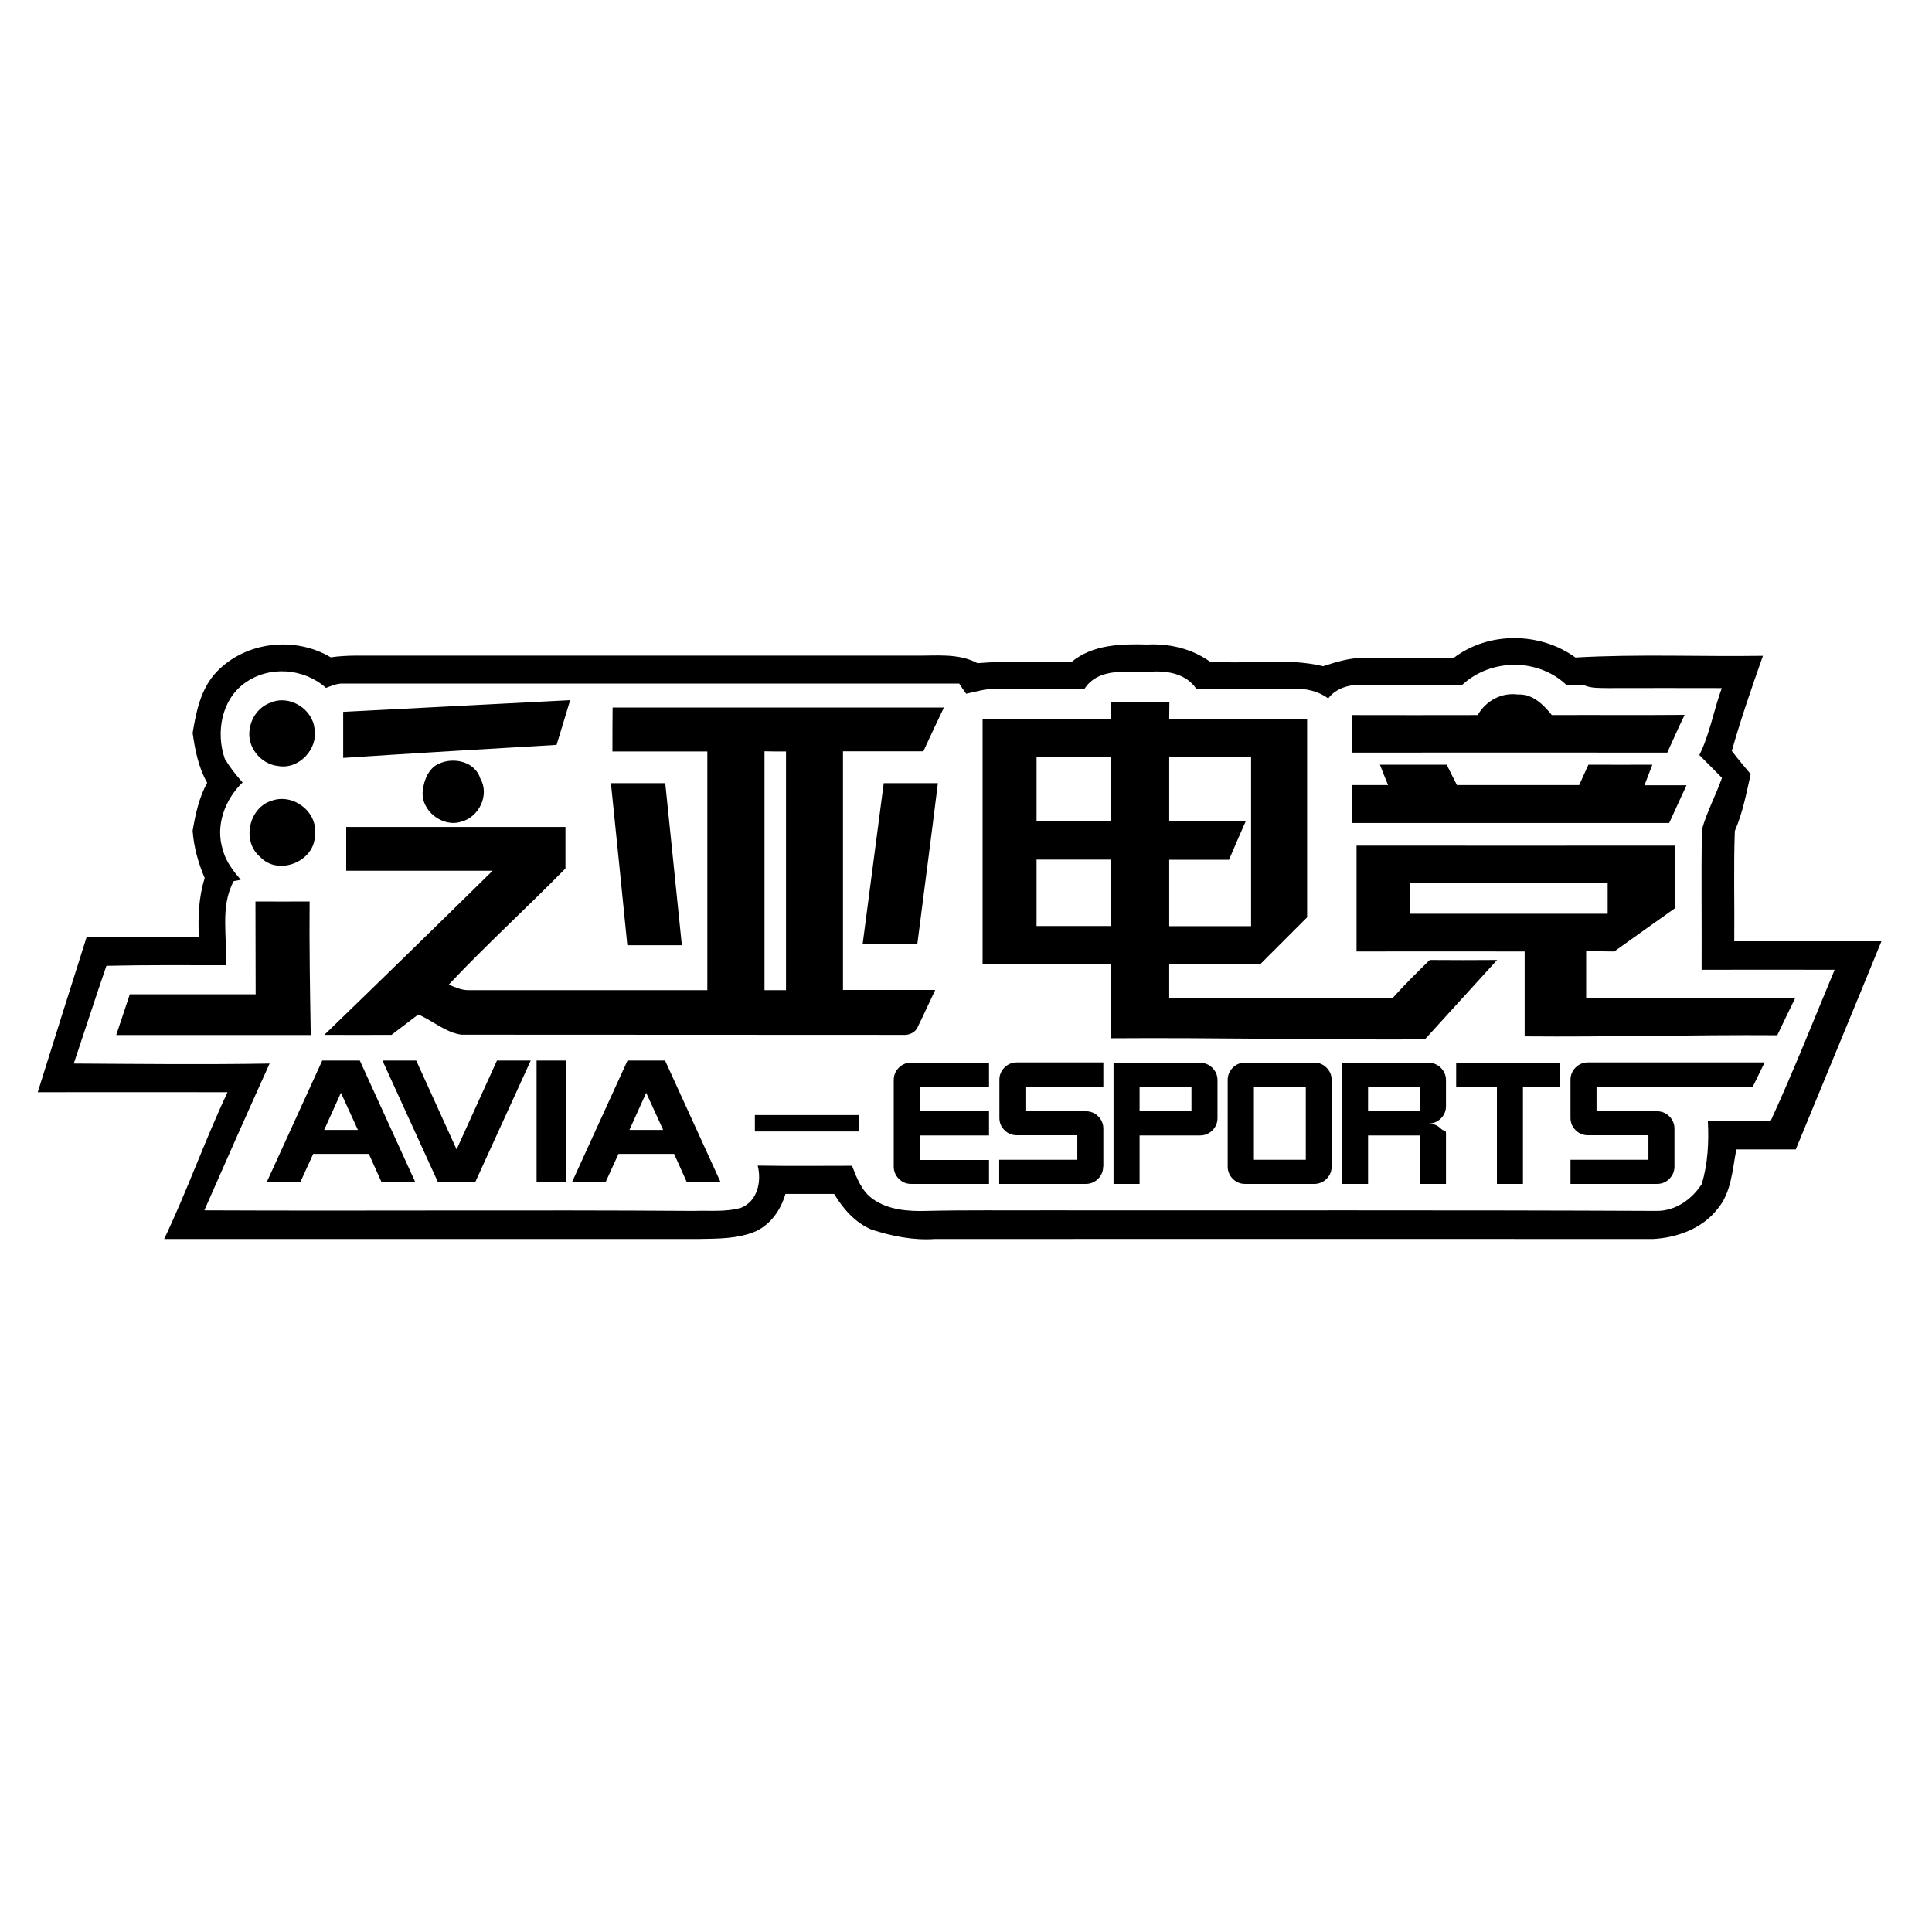 <?xml version="1.0" standalone="no"?><!DOCTYPE svg PUBLIC "-//W3C//DTD SVG 1.1//EN" "http://www.w3.org/Graphics/SVG/1.1/DTD/svg11.dtd"><svg t="1574995300974" class="icon" viewBox="0 0 1024 1024" version="1.1" xmlns="http://www.w3.org/2000/svg" p-id="2852" xmlns:xlink="http://www.w3.org/1999/xlink" width="200" height="200"><defs><style type="text/css"></style></defs><path d="M919.2 498.9c0.2-19.5-0.4-39 0.3-58.5 4.2-9.6 6.1-19.9 8.4-30.1-3.4-4-6.8-8.1-10-12.3 4.8-17 10.6-33.7 16.5-50.4-33.1 0.5-66.3-1-99.4 0.9-18.6-13.6-46.1-13.9-64.5 0.2-16 0.1-32.1 0-48.1 0-7.3 0-14.3 2.2-21.1 4.4-19.7-4.7-40.1-0.8-60.1-2.5-9.6-6.8-21.5-9.6-33.2-9-13.8-0.4-29 0-40.1 9.3-16.6 0.3-33.3-0.8-49.8 0.6-10.3-5.5-22.2-3.8-33.4-4H201.5c-8.8 0.1-17.5-0.4-26.2 0.9-19-11.3-44.9-8.4-60.3 7.5-8.5 8.8-11 21-12.9 32.6 1.3 9.1 3.1 18.3 7.7 26.4-4.3 7.8-6.2 16.6-7.7 25.4 0.6 8.6 3 17.2 6.4 25.1-3.2 10.1-3.6 20.7-3.1 31.3H45.9c-8.7 27.4-17.3 54.8-25.9 82.2 33.5 0 67.1-0.1 100.6 0-12.1 25.6-21.4 52.3-33.6 77.8h283.3c10.2-0.2 20.9 0 30.5-4.2 7.9-3.8 13.1-11.4 15.5-19.7h25.8c4.8 7.9 11.1 15.2 19.8 18.9 10.9 3.5 22.2 5.8 33.6 5 126.9-0.1 253.8 0 380.7 0 12.7-0.7 26-5.5 34-15.8 7.5-8.7 8-20.9 10.1-31.7h31.5c15.1-36.8 30.4-73.5 45.4-110.3h-78z m19.4 95c-11.2 0.3-22.3 0.4-33.4 0.3 0.6 11.2 0 22.5-3.2 33.3-5.1 8.1-13.9 14.3-23.7 14.3-108.2-0.5-216.4-0.2-324.6-0.3-20.9 0.1-41.8-0.2-62.7 0.3-9.7 0.3-20.2-0.5-28.4-6.3-5.9-4.2-8.5-11.1-11-17.6-16.7 0-33.3 0.2-50-0.1 2.1 8.3 0 18.7-8.7 22.3-8.1 2.4-16.8 1.4-25.1 1.7-86.5-0.6-173 0.1-259.5-0.3 11.4-26 22.9-51.9 34.6-77.8-34.6 0.6-69.2 0.2-103.8 0 5.8-17.3 11.4-34.6 17.3-51.8 21.1-0.5 42.1-0.3 63.2-0.3 1.1-14.8-3.2-30.9 4.3-44.6 0.9-0.2 2.7-0.5 3.7-0.7-4-4.7-8-9.8-9.5-15.9-4.1-12.7 1.1-26.7 10.5-35.7-3.5-3.8-6.7-8-9.4-12.4-4.9-13.9-1.9-31.4 10.6-40.3 12.9-9.3 31.2-7.9 43 2.6 2.9-1.1 5.8-2.4 9-2.3h326.6c1.2 1.8 2.4 3.6 3.7 5.4 5.1-1.1 10.3-2.7 15.7-2.6 15.7 0 31.3 0.1 47 0 7.7-11.8 23.3-8.6 35.3-9.1 8.8-0.6 18.7 1.2 23.9 9 17.3 0.1 34.5 0 51.8 0 6.4-0.1 13 1.3 18.2 5.2 4.2-5.7 11.6-7.5 18.4-7.3 17.5 0 35 0 52.6 0.1 15.1-14 40-14.3 55.1-0.1 3.2 0.1 6.3 0.2 9.5 0.3 4 1.7 8.3 1.4 12.5 1.5 20.2-0.1 40.3 0 60.5 0-4.3 11.7-6.3 24.2-11.9 35.5 4 4 8 8 12 12.1-3.3 9.3-8.1 18.1-10.7 27.6-0.3 24.7 0 49.4-0.1 74.1 23.5-0.1 47 0 70.5 0-11.1 26.7-21.8 53.7-33.8 79.9z" p-id="2853"></path><path d="M883.7 398.9c3-6.7 6-13.4 9.2-20-23.5 0.2-46.9 0-70.4 0.1-4.5-5.6-10.2-11.3-18-10.9-8.7-1.2-17 3.4-21.3 10.9-22.2 0-44.5 0.1-66.8 0v19.9c55.8 0 111.6-0.1 167.3 0zM147.5 406c10.9 2 21.2-9.1 19.2-19.7-1-10.5-13.1-18.1-23-14-6.1 2.1-10.4 7.6-11.3 13.9-1.9 9.4 5.7 18.9 15.1 19.8zM302.2 371.1c-40.1 2.1-80.2 4.1-120.3 6.2v24.4c37.7-2.5 75.4-4.7 113.1-6.9 2.4-7.8 4.8-15.8 7.2-23.7zM737.9 529.2H619.7v-18.4h48.5l24.6-24.6v-105h-73.1c0-3.1 0.1-6.2 0.1-9.2-10.2 0.1-20.5 0-30.8 0v9.2h-68.2v129.6H589v39.5c55.4-0.4 110.8 0.9 166.2 0.6 12.8-14 25.5-28.1 38.3-42.1-11.9 0.1-23.8 0.1-35.7 0-6.8 6.6-13.5 13.3-19.9 20.4z m-149-38.4h-39.5v-35.2h39.5c0 11.8 0.1 23.5 0 35.2z m0-55.6h-39.5V401h39.5c0 11.4 0.1 22.8 0 34.2z m30.8 0v-34.1h43.4v89.8h-43.4v-35.2h31.7c2.9-6.9 5.9-13.7 8.9-20.5h-40.6z" p-id="2854"></path><path d="M324.6 398.3h50.3v126.5H248.7c-3.9 0.2-7.4-1.6-10.9-2.9 20-21.2 41.5-40.8 61.9-61.6v-22H183.5v23.2h77.6c-29.6 29.1-59.3 58.1-89.2 87 11.9 0.1 23.7 0 35.6 0 4.7-3.6 9.5-7.2 14.2-10.8 7.7 3.3 14.4 9.5 22.8 10.7 78 0.1 156 0 234 0.1 3.2 0.3 6.8-1.2 8-4.4 3.2-6.4 6.1-13 9.2-19.4h-48.9V398.2h42.6c3.6-7.8 7.2-15.5 10.9-23.2H324.7c-0.1 7.8-0.1 15.5-0.1 23.3z m92 0v126.5h-11.4V398.2c3.7 0.1 7.5 0.1 11.4 0.1z" p-id="2855"></path><path d="M232.6 404.8c-5.4 2.3-7.9 8.7-8.5 14.1-1.4 10.6 10.4 19.9 20.4 16.6 9.4-2.4 15.1-14.2 10.1-22.8-2.8-9.1-14.2-11.6-22-7.9zM716.5 436.2h168.2c3.1-6.7 6.1-13.4 9.2-20h-22.3c1.4-3.6 2.8-7.3 4.2-10.9-11.3 0.1-22.6 0-33.9 0-1.6 3.6-3.3 7.2-4.9 10.8h-64.8c-1.8-3.6-3.7-7.2-5.4-10.8h-35.4c1.4 3.6 2.8 7.2 4.3 10.8h-19.1c-0.1 6.7-0.1 13.4-0.1 20.1zM352.6 415.1h-28.8c3 28.6 5.8 57.3 8.7 85.9h28.9c-2.9-28.6-5.9-57.2-8.8-85.9zM457.2 500.5c9.7 0 19.4 0 29-0.1 3.6-28.4 7.4-56.8 10.9-85.3h-28.7c-3.7 28.5-7.5 56.9-11.2 85.4zM144 424.4c-12.2 3.7-16 21.6-6.1 29.8 9.6 10.3 29.1 2.4 29-11.6 1.7-12.3-11.5-22.3-22.9-18.2zM840.7 529.2v-25c5 0 9.9 0 14.9 0.1 10.7-7.6 21.3-15.3 32-22.8v-33.3c-56.2 0-112.4 0.1-168.6 0v56.1c29.7-0.1 59.4 0 89.1 0v45c44.7 0.4 89.3-0.9 133.9-0.6 3.1-6.5 6.2-13 9.4-19.5H840.7z m-93.5-44.9V468h104.9v16.3H747.2zM135.4 477.8c0.1 16.4 0 32.8 0.1 49.2H68.8l-7.2 21.6h103.1c-0.4-23.6-0.8-47.2-0.6-70.8-9.6 0-19.1 0.1-28.7 0z" p-id="2856"></path><path d="M220 626.3h-17.9l-6.6-14.7H166l-6.7 14.7h-17.8l29.3-64.2h19.9l29.3 64.2z m-30.3-27.4l-9-19.7-8.9 19.7h17.9zM281.3 562.1L252 626.3h-20l-29.3-64.2h17.9l21.4 47.1 21.4-47.1h17.9zM300.1 626.3h-15.7v-64.2h15.7v64.2zM381.8 626.3h-17.9l-6.6-14.7h-29.5l-6.7 14.7h-17.8l29.3-64.2h19.9l29.3 64.2z m-30.3-27.4l-9-19.7-8.9 19.7h17.9z" p-id="2857"></path><path d="M524.2 627.5h-41.3c-2.5 0-4.7-0.9-6.5-2.7-1.8-1.8-2.7-4-2.7-6.5v-45.9c0-2.5 0.9-4.7 2.7-6.5 1.8-1.8 4-2.7 6.5-2.7h41.3V576h-36.7v13h36.7v12.8h-36.7v13h36.7v12.7zM584.7 618.3c0 2.5-0.9 4.7-2.7 6.5-1.8 1.8-4 2.7-6.5 2.7h-45.9v-12.8H571v-13h-32.1c-2.5 0-4.7-0.9-6.5-2.7-1.8-1.8-2.7-4-2.7-6.5v-20.2c0-2.5 0.9-4.7 2.7-6.5 1.8-1.8 4-2.7 6.5-2.7h45.9V576h-41.3v13h32.1c2.5 0 4.7 0.9 6.5 2.7 1.8 1.8 2.7 4 2.7 6.5v20.1zM645.3 592.6c0 2.5-0.9 4.7-2.7 6.5-1.8 1.8-4 2.7-6.5 2.7H604v25.7h-13.8v-64.2h45.9c2.5 0 4.7 0.9 6.5 2.7 1.8 1.8 2.7 4 2.7 6.5v20.1z m-13.8-3.6v-13H604v13h27.5zM705.8 618.3c0 2.5-0.9 4.7-2.7 6.5-1.8 1.8-4 2.7-6.5 2.7h-36.7c-2.5 0-4.7-0.9-6.5-2.7-1.8-1.8-2.7-4-2.7-6.5v-45.9c0-2.5 0.9-4.7 2.7-6.5 1.8-1.8 4-2.7 6.5-2.7h36.7c2.5 0 4.7 0.9 6.5 2.7 1.8 1.8 2.7 4 2.7 6.5v45.9z m-13.7-3.6V576h-27.5v38.7h27.5zM766.4 627.5h-13.8v-25.7h-27.5v25.7h-13.8v-64.2h45.9c2.5 0 4.7 0.9 6.5 2.7 1.8 1.8 2.7 4 2.7 6.5v13.8c0 2.5-0.9 4.7-2.7 6.5-1.8 1.8-4 2.7-6.5 2.7 2.5 0 4.7 0.9 6.5 2.7 1.8 1.8 2.7 0.2 2.7 2.8v26.5zM752.6 589v-13h-27.5v13h27.5zM826.9 576h-19.7v51.5h-13.8V576h-21.6v-12.8h55.1V576zM887.5 618.3c0 2.5-0.9 4.7-2.7 6.5-1.8 1.8-4 2.7-6.5 2.7h-45.9v-12.8h41.3v-13h-32.1c-2.5 0-4.7-0.9-6.5-2.7-1.8-1.8-2.7-4-2.7-6.5v-20.2c0-2.5 0.9-4.7 2.7-6.5 1.8-1.8 4-2.7 6.5-2.7h93.7L929 576h-82.8v13h32.1c2.5 0 4.7 0.9 6.5 2.7 1.8 1.8 2.7 4 2.7 6.5v20.1z" p-id="2858"></path><path d="M400.1 591h55.3v8.7h-55.3z" p-id="2859"></path></svg>